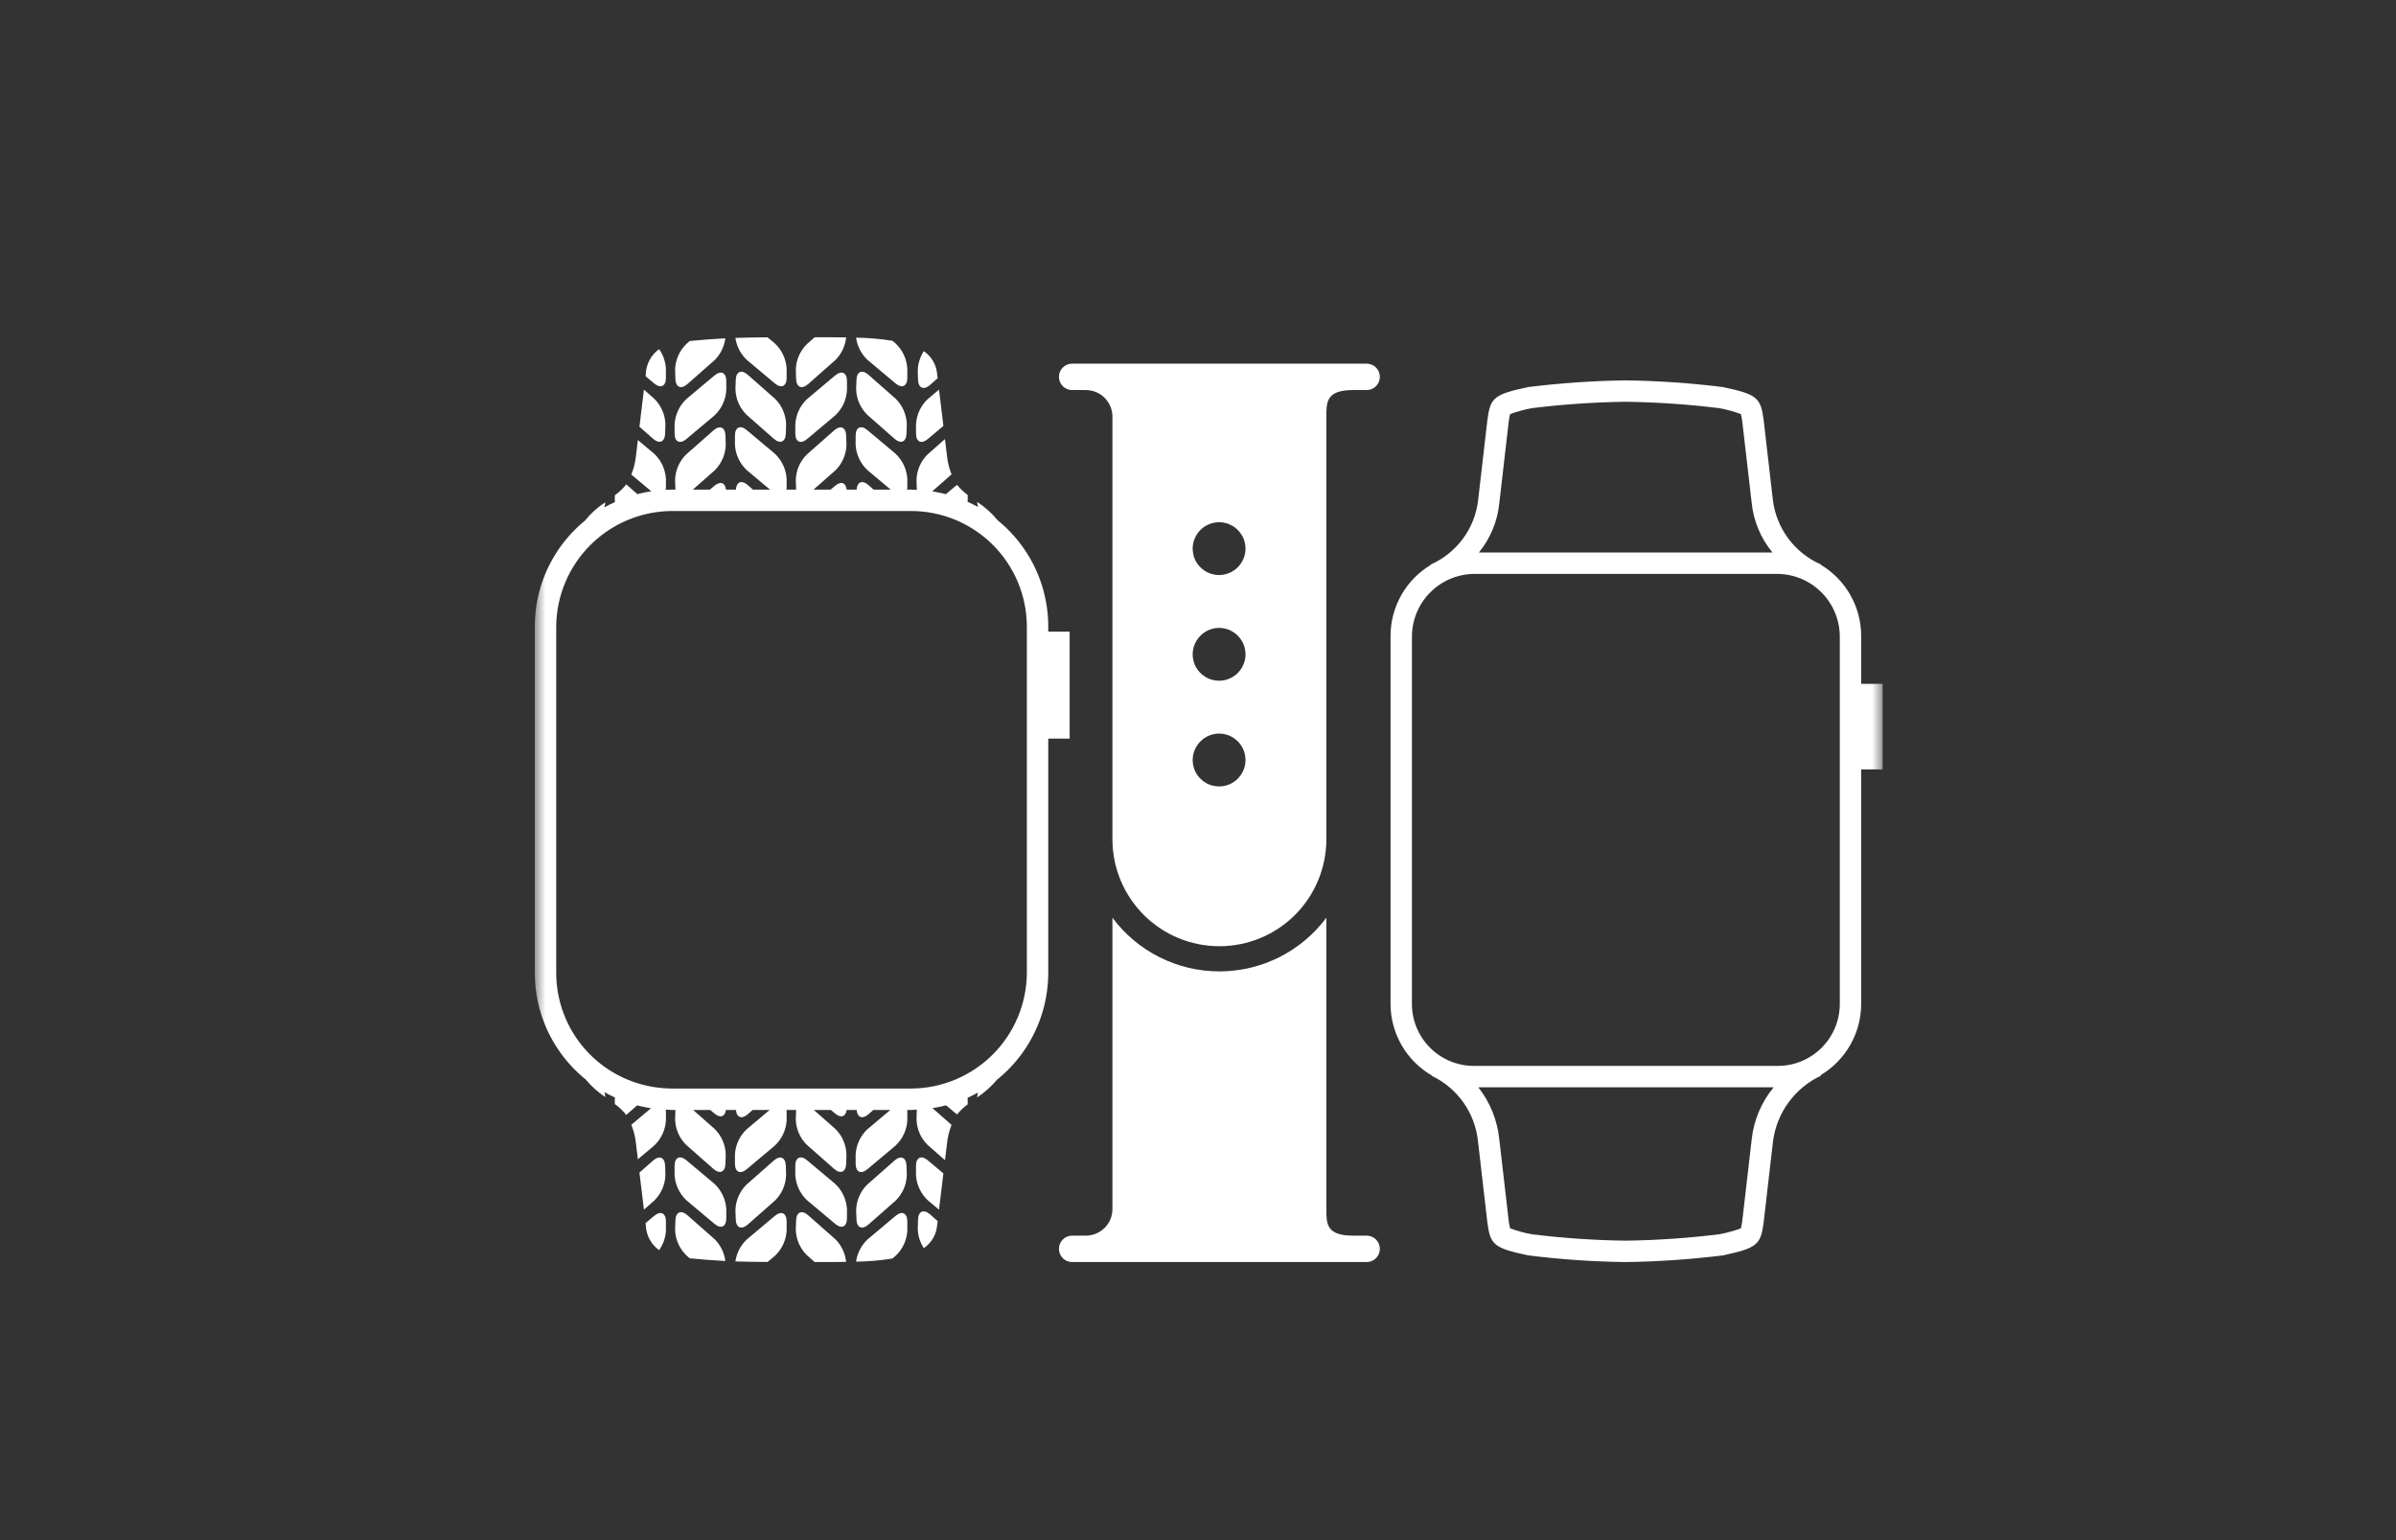 <svg width="112" height="72" viewBox="0 0 112 72" fill="none" xmlns="http://www.w3.org/2000/svg">
<rect x="0" y="0" width="112" height="72" fill="#333333" stroke="none"/>
<mask id="mask0_35_620" style="mask-type:luminance" maskUnits="userSpaceOnUse" x="25" y="9" width="63" height="54">
<path d="M88 9H25V63H88V9Z" fill="white"/>
</mask>
<g mask="url(#mask0_35_620)">
<path d="M50.125 18.235H50.75C50.913 18.234 51.075 18.266 51.226 18.327C51.377 18.389 51.515 18.479 51.631 18.594C51.747 18.709 51.839 18.845 51.903 18.996C51.966 19.146 51.999 19.308 52 19.471V39.235C52 40.561 52.527 41.833 53.465 42.771C54.402 43.709 55.674 44.235 57 44.235C58.326 44.235 59.598 43.709 60.536 42.771C61.473 41.833 62 40.561 62 39.235V19.471C62 18.788 62 18.235 63.25 18.235H63.875C63.957 18.236 64.038 18.221 64.114 18.191C64.19 18.16 64.259 18.115 64.317 18.057C64.375 18 64.421 17.931 64.453 17.856C64.484 17.78 64.501 17.7 64.501 17.618C64.501 17.536 64.484 17.455 64.453 17.38C64.421 17.304 64.375 17.236 64.317 17.178C64.259 17.121 64.19 17.075 64.114 17.045C64.038 17.014 63.957 16.999 63.875 17H50.125C50.043 16.999 49.962 17.014 49.886 17.045C49.81 17.075 49.741 17.121 49.683 17.178C49.625 17.236 49.579 17.304 49.547 17.38C49.516 17.455 49.499 17.536 49.499 17.618C49.499 17.7 49.516 17.78 49.547 17.856C49.579 17.931 49.625 18 49.683 18.057C49.741 18.115 49.81 18.16 49.886 18.191C49.962 18.221 50.043 18.236 50.125 18.235ZM57 24.412C57.244 24.415 57.481 24.49 57.682 24.627C57.884 24.765 58.04 24.959 58.131 25.184C58.222 25.41 58.245 25.658 58.195 25.897C58.146 26.136 58.027 26.355 57.854 26.526C57.681 26.697 57.46 26.813 57.221 26.86C56.982 26.906 56.734 26.881 56.509 26.787C56.284 26.693 56.092 26.535 55.957 26.332C55.822 26.129 55.75 25.891 55.75 25.647C55.751 25.484 55.784 25.323 55.847 25.172C55.911 25.022 56.003 24.885 56.119 24.771C56.235 24.656 56.373 24.565 56.524 24.504C56.675 24.442 56.837 24.411 57 24.412ZM57 29.353C57.244 29.356 57.481 29.431 57.682 29.568C57.884 29.706 58.04 29.9 58.131 30.126C58.222 30.352 58.245 30.599 58.195 30.838C58.146 31.077 58.027 31.296 57.854 31.467C57.681 31.638 57.46 31.755 57.221 31.801C56.982 31.848 56.734 31.822 56.509 31.728C56.284 31.634 56.092 31.476 55.957 31.273C55.822 31.07 55.75 30.832 55.75 30.588C55.752 30.259 55.885 29.943 56.119 29.712C56.354 29.48 56.67 29.351 57 29.353ZM57 34.294C57.244 34.297 57.481 34.372 57.682 34.509C57.884 34.647 58.04 34.841 58.131 35.067C58.222 35.293 58.245 35.541 58.195 35.779C58.146 36.018 58.027 36.237 57.854 36.408C57.681 36.58 57.46 36.696 57.221 36.742C56.982 36.789 56.734 36.763 56.509 36.669C56.284 36.575 56.092 36.417 55.957 36.214C55.822 36.011 55.75 35.773 55.75 35.529C55.752 35.2 55.885 34.885 56.119 34.653C56.354 34.421 56.67 34.292 57 34.294ZM63.875 57.765H63.25C62 57.765 62 57.212 62 56.529V42.903C61.419 43.682 60.665 44.314 59.797 44.749C58.929 45.185 57.971 45.412 57 45.412C56.029 45.412 55.071 45.185 54.203 44.749C53.335 44.314 52.581 43.682 52 42.903V56.529C51.999 56.693 51.966 56.854 51.903 57.004C51.839 57.155 51.747 57.291 51.631 57.406C51.515 57.521 51.377 57.611 51.226 57.673C51.075 57.734 50.913 57.766 50.75 57.765H50.125C50.043 57.764 49.962 57.779 49.886 57.809C49.81 57.84 49.741 57.885 49.683 57.943C49.625 58 49.579 58.069 49.547 58.144C49.516 58.22 49.499 58.301 49.499 58.382C49.499 58.464 49.516 58.545 49.547 58.621C49.579 58.696 49.625 58.764 49.683 58.822C49.741 58.879 49.81 58.925 49.886 58.955C49.962 58.986 50.043 59.001 50.125 59H63.875C63.957 59.001 64.038 58.986 64.114 58.955C64.19 58.925 64.259 58.879 64.317 58.822C64.375 58.764 64.421 58.696 64.453 58.621C64.484 58.545 64.501 58.464 64.501 58.382C64.501 58.301 64.484 58.22 64.453 58.144C64.421 58.069 64.375 58 64.317 57.943C64.259 57.885 64.19 57.84 64.114 57.809C64.038 57.779 63.957 57.764 63.875 57.765Z" fill="white"/>
<path d="M87 31.969V29.726C86.999 29.057 86.825 28.401 86.496 27.819C86.166 27.237 85.692 26.751 85.119 26.406L85.123 26.391C84.524 26.13 84.003 25.718 83.609 25.197C83.216 24.675 82.963 24.061 82.877 23.413L82.44 19.627C82.304 18.588 82.133 18.435 80.533 18.095C79.023 17.907 77.505 17.803 75.984 17.782C74.463 17.803 72.944 17.907 71.435 18.095C69.834 18.435 69.664 18.588 69.528 19.627L69.091 23.413C69.011 24.058 68.765 24.672 68.377 25.194C67.989 25.716 67.472 26.128 66.877 26.391L66.881 26.407C66.308 26.751 65.834 27.238 65.504 27.819C65.175 28.401 65.001 29.057 65 29.726V46.934C65.001 47.612 65.181 48.278 65.52 48.866C65.86 49.454 66.348 49.942 66.935 50.282L66.932 50.297C67.526 50.581 68.036 51.012 68.414 51.55C68.792 52.089 69.025 52.716 69.09 53.37L69.527 57.156C69.663 58.194 69.834 58.348 71.434 58.688C72.944 58.876 74.462 58.98 75.983 59C77.504 58.98 79.023 58.876 80.532 58.688C82.133 58.347 82.303 58.194 82.44 57.155L82.877 53.37C82.96 52.708 83.21 52.078 83.603 51.539C83.996 50.999 84.519 50.569 85.123 50.286L85.114 50.256C85.688 49.912 86.163 49.425 86.494 48.843C86.825 48.261 86.999 47.603 87 46.934V35.969H88V31.969H87ZM86 35.969V46.934C86 47.702 85.695 48.438 85.152 48.981C84.609 49.525 83.872 49.83 83.104 49.83H68.896C68.128 49.83 67.391 49.525 66.848 48.981C66.305 48.438 66 47.702 66 46.934V29.726C66.011 28.961 66.319 28.23 66.86 27.69C67.401 27.149 68.131 26.84 68.896 26.83H83.104C83.869 26.84 84.599 27.149 85.14 27.69C85.681 28.23 85.99 28.961 86 29.726V35.969ZM81.376 57.424C81.048 57.545 80.71 57.638 80.365 57.701C78.911 57.88 77.448 57.98 75.983 58C74.518 57.98 73.056 57.88 71.602 57.701C71.257 57.638 70.919 57.545 70.59 57.424C70.557 57.298 70.534 57.17 70.52 57.041L70.086 53.278C69.999 52.385 69.657 51.535 69.103 50.83H82.91C82.338 51.52 81.981 52.363 81.883 53.255L81.448 57.025C81.434 57.16 81.41 57.293 81.376 57.424ZM70.591 19.358C70.919 19.237 71.257 19.145 71.602 19.081C73.056 18.902 74.518 18.802 75.983 18.782C77.448 18.802 78.911 18.902 80.365 19.081C80.71 19.145 81.048 19.237 81.376 19.358C81.41 19.484 81.433 19.612 81.446 19.742L81.881 23.505C81.968 24.359 82.307 25.169 82.856 25.83H69.129C69.666 25.172 69.998 24.372 70.084 23.528L70.519 19.758C70.532 19.623 70.556 19.489 70.591 19.358Z" fill="white"/>
<path d="M36.771 57.101L36.771 57.528C36.747 57.978 36.55 58.402 36.221 58.711L35.881 58.996C35.266 58.992 34.787 58.983 34.376 58.97C34.433 58.579 34.619 58.219 34.905 57.946L36.218 56.844C36.522 56.589 36.77 56.705 36.771 57.101ZM34.955 57.245L36.229 56.123C36.55 55.806 36.735 55.377 36.746 54.927L36.733 54.5C36.72 54.104 36.467 53.995 36.17 54.256L34.896 55.379C34.575 55.695 34.389 56.124 34.378 56.574L34.392 57.002C34.404 57.397 34.657 57.507 34.955 57.245ZM36.761 51.889H35.978L34.905 52.79C34.576 53.099 34.379 53.523 34.355 53.973V54.4C34.355 54.796 34.604 54.912 34.907 54.657L36.221 53.555C36.549 53.246 36.746 52.822 36.771 52.372L36.77 51.944C36.768 51.926 36.765 51.907 36.761 51.889ZM34.955 52.089L35.182 51.889H34.401C34.433 52.242 34.671 52.339 34.955 52.089ZM33.933 51.889H33.197L33.398 52.056C33.672 52.288 33.893 52.201 33.933 51.889ZM32.075 53.522L33.349 54.644C33.646 54.906 33.899 54.796 33.912 54.401L33.925 53.973C33.914 53.523 33.728 53.094 33.408 52.778L32.399 51.889H31.573L31.571 51.899L31.557 52.326C31.568 52.777 31.754 53.205 32.075 53.522ZM32.086 54.243C31.783 53.988 31.534 54.104 31.534 54.5V54.927C31.558 55.377 31.755 55.801 32.084 56.11L33.397 57.213C33.7 57.467 33.949 57.352 33.95 56.956L33.95 56.528C33.925 56.078 33.728 55.654 33.4 55.345L32.086 54.243ZM32.133 56.811C31.836 56.549 31.583 56.659 31.571 57.055L31.557 57.482C31.568 57.933 31.754 58.361 32.075 58.678L32.24 58.824C32.853 58.881 33.327 58.922 33.906 58.951C33.857 58.566 33.682 58.208 33.408 57.934L32.133 56.811ZM30.576 56.844L30.176 57.18L30.189 57.285C30.197 57.513 30.258 57.736 30.365 57.937C30.473 58.138 30.625 58.311 30.81 58.444C31 58.175 31.111 57.857 31.129 57.528V57.101C31.128 56.705 30.879 56.589 30.576 56.844ZM31.104 54.927L31.091 54.5C31.078 54.104 30.825 53.995 30.528 54.256L29.891 54.817L30.1 56.551L30.587 56.123C30.907 55.806 31.093 55.377 31.104 54.927ZM31.116 51.874C30.887 51.865 30.659 51.842 30.432 51.808L29.511 52.581C29.63 52.875 29.704 53.185 29.733 53.5L29.817 54.195L30.579 53.555C30.907 53.246 31.104 52.822 31.129 52.372V51.944C31.126 51.921 31.122 51.898 31.116 51.874ZM28.748 51.308C28.745 51.344 28.735 51.384 28.736 51.418L28.742 51.615C28.913 51.737 29.068 51.88 29.205 52.038C29.226 52.065 29.24 52.094 29.259 52.121C29.277 52.112 29.295 52.101 29.312 52.089L29.782 51.675C29.428 51.583 29.081 51.46 28.748 51.308ZM27.377 50.463C27.642 50.781 27.952 51.059 28.297 51.288C28.288 51.21 28.274 51.133 28.253 51.058C27.945 50.884 27.652 50.685 27.377 50.463ZM45.675 51.305C46.022 51.074 46.334 50.796 46.604 50.478C46.325 50.702 46.027 50.903 45.715 51.078C45.696 51.152 45.682 51.228 45.675 51.305ZM44.225 51.673L44.682 52.056C44.704 52.071 44.727 52.085 44.752 52.096C44.766 52.078 44.775 52.056 44.789 52.038C44.921 51.884 45.071 51.747 45.234 51.628V51.371C45.234 51.355 45.228 51.336 45.227 51.32C44.904 51.465 44.568 51.583 44.225 51.673ZM42.86 51.876C42.86 51.885 42.855 51.889 42.855 51.898L42.842 52.326C42.853 52.776 43.038 53.205 43.359 53.522L44.173 54.238L44.262 53.5C44.29 53.188 44.364 52.881 44.48 52.59L43.589 51.804C43.347 51.842 43.104 51.866 42.86 51.876ZM42.818 54.5L42.817 54.927C42.842 55.378 43.039 55.801 43.367 56.11L43.894 56.552L44.098 54.854L43.37 54.243C43.067 53.988 42.819 54.104 42.818 54.5ZM42.913 57.016L42.9 57.443C42.908 57.766 43.006 58.079 43.183 58.349C43.36 58.23 43.507 58.072 43.615 57.888C43.723 57.704 43.788 57.498 43.806 57.286L43.83 57.084L43.476 56.772C43.179 56.51 42.926 56.62 42.913 57.016ZM41.86 56.844L40.547 57.947C40.258 58.222 40.072 58.587 40.017 58.981C40.586 58.974 41.154 58.925 41.716 58.835L41.863 58.711C42.192 58.402 42.389 57.979 42.413 57.528L42.413 57.101C42.412 56.705 42.164 56.589 41.86 56.844ZM40.597 57.245L41.871 56.123C42.192 55.806 42.377 55.378 42.388 54.927L42.375 54.5C42.362 54.104 42.109 53.995 41.812 54.256L40.538 55.379C40.217 55.696 40.032 56.124 40.02 56.575L40.034 57.002C40.046 57.397 40.3 57.507 40.597 57.245ZM42.403 51.889H41.62L40.547 52.79C40.218 53.099 40.022 53.523 39.997 53.973L39.997 54.4C39.998 54.796 40.246 54.912 40.55 54.657L41.863 53.555C42.192 53.246 42.389 52.822 42.413 52.372L42.413 51.945C42.41 51.926 42.407 51.907 42.403 51.889ZM40.597 52.089L40.824 51.889H40.043C40.075 52.242 40.313 52.339 40.597 52.089ZM39.575 51.889H38.84L39.039 52.057C39.315 52.288 39.535 52.201 39.575 51.889ZM37.717 53.522L38.991 54.644C39.288 54.906 39.541 54.797 39.554 54.401L39.567 53.973C39.556 53.523 39.371 53.094 39.05 52.778L38.041 51.889H37.215L37.213 51.899L37.199 52.326C37.211 52.777 37.396 53.205 37.717 53.522ZM37.728 54.243C37.425 53.988 37.176 54.104 37.176 54.5L37.175 54.927C37.2 55.378 37.397 55.801 37.725 56.11L39.039 57.213C39.342 57.467 39.591 57.352 39.591 56.956L39.592 56.528C39.567 56.078 39.37 55.655 39.042 55.346L37.728 54.243ZM37.776 56.811C37.478 56.55 37.226 56.659 37.213 57.055L37.199 57.482C37.211 57.933 37.396 58.362 37.717 58.678L38.082 59C38.626 59.001 39.115 58.999 39.552 58.992C39.511 58.592 39.334 58.218 39.049 57.934L37.776 56.811ZM35.881 15.77C35.266 15.774 34.787 15.783 34.376 15.796C34.433 16.187 34.619 16.548 34.905 16.82L36.218 17.923C36.522 18.177 36.77 18.062 36.771 17.666L36.771 17.238C36.746 16.788 36.55 16.364 36.221 16.055L35.881 15.77ZM36.17 20.51C36.467 20.772 36.72 20.662 36.733 20.266L36.746 19.839C36.735 19.389 36.55 18.96 36.229 18.643L34.955 17.521C34.657 17.259 34.404 17.369 34.392 17.765L34.378 18.192C34.389 18.643 34.575 19.071 34.896 19.388L36.17 20.51ZM34.907 20.108C34.604 19.854 34.355 19.97 34.355 20.366V20.793C34.379 21.243 34.576 21.667 34.905 21.976L35.992 22.889H36.758C36.764 22.866 36.768 22.844 36.771 22.821L36.771 22.394C36.747 21.944 36.55 21.52 36.221 21.211L34.907 20.108ZM34.955 22.677C34.667 22.424 34.426 22.524 34.398 22.889H35.195L34.955 22.677ZM33.397 22.71L33.184 22.889H33.935C33.9 22.567 33.676 22.476 33.397 22.71ZM33.349 20.122L32.075 21.245C31.754 21.561 31.568 21.99 31.557 22.44L31.571 22.867C31.571 22.876 31.575 22.88 31.575 22.889H32.386L33.408 21.989C33.728 21.672 33.914 21.244 33.925 20.793L33.912 20.366C33.899 19.97 33.646 19.86 33.349 20.122ZM33.397 17.554L32.084 18.656C31.755 18.965 31.558 19.389 31.534 19.839V20.266C31.534 20.662 31.783 20.778 32.086 20.523L33.4 19.421C33.728 19.112 33.925 18.688 33.95 18.238V17.811C33.949 17.415 33.7 17.299 33.397 17.554ZM32.133 17.955L33.408 16.832C33.682 16.558 33.857 16.2 33.906 15.815C33.327 15.844 32.853 15.885 32.24 15.942L32.075 16.088C31.754 16.405 31.568 16.834 31.557 17.284L31.571 17.711C31.583 18.107 31.836 18.217 32.133 17.955ZM30.188 17.481L30.176 17.586L30.576 17.922C30.879 18.177 31.128 18.061 31.128 17.665V17.238C31.11 16.909 31 16.591 30.81 16.322C30.625 16.455 30.473 16.628 30.365 16.829C30.257 17.03 30.197 17.253 30.188 17.481ZM31.091 20.267L31.104 19.839C31.093 19.389 30.907 18.96 30.587 18.644L30.1 18.215L29.891 19.95L30.528 20.511C30.825 20.772 31.078 20.662 31.091 20.267ZM29.817 20.572L29.733 21.267C29.704 21.582 29.63 21.891 29.511 22.185L30.444 22.968C30.666 22.935 30.89 22.913 31.114 22.903C31.121 22.877 31.126 22.849 31.129 22.822V22.394C31.104 21.944 30.907 21.52 30.579 21.211L29.817 20.572ZM29.793 23.1L29.313 22.677C29.296 22.665 29.278 22.654 29.259 22.645C29.24 22.672 29.226 22.701 29.206 22.728C29.069 22.887 28.913 23.029 28.742 23.151L28.736 23.348C28.735 23.386 28.746 23.428 28.749 23.468C29.086 23.315 29.435 23.192 29.793 23.1ZM27.346 24.336V24.337C27.629 24.107 27.932 23.901 28.25 23.721C28.273 23.642 28.288 23.561 28.296 23.479C27.937 23.713 27.616 24.002 27.346 24.336ZM46.641 24.328C46.365 23.991 46.039 23.699 45.675 23.462C45.682 23.543 45.697 23.623 45.717 23.701C46.043 23.883 46.352 24.093 46.641 24.328ZM44.789 22.728C44.775 22.71 44.765 22.688 44.751 22.67C44.727 22.681 44.704 22.695 44.681 22.71L44.214 23.102C44.561 23.191 44.899 23.31 45.226 23.456C45.227 23.436 45.234 23.414 45.234 23.394V23.137C45.07 23.019 44.921 22.881 44.789 22.728ZM42.841 22.44L42.855 22.867C42.855 22.881 42.861 22.889 42.862 22.902C43.102 22.912 43.34 22.935 43.577 22.971L44.48 22.176C44.364 21.885 44.29 21.578 44.261 21.266L44.172 20.527L43.359 21.244C43.038 21.561 42.853 21.989 42.841 22.44ZM43.37 20.523L44.099 19.912L43.894 18.214L43.368 18.656C43.039 18.965 42.843 19.389 42.818 19.839L42.819 20.266C42.819 20.662 43.068 20.778 43.37 20.523ZM43.476 17.994L43.83 17.682L43.806 17.481C43.788 17.268 43.723 17.062 43.615 16.878C43.507 16.694 43.359 16.537 43.183 16.417C43.006 16.687 42.908 17.001 42.9 17.323L42.913 17.75C42.926 18.146 43.179 18.256 43.476 17.994ZM41.716 15.931C41.154 15.842 40.586 15.793 40.017 15.785C40.071 16.18 40.258 16.545 40.547 16.82L41.86 17.922C42.163 18.177 42.412 18.061 42.412 17.665L42.413 17.238C42.388 16.788 42.191 16.364 41.863 16.055L41.716 15.931ZM41.812 20.51C42.109 20.772 42.362 20.662 42.375 20.267L42.388 19.839C42.377 19.389 42.192 18.96 41.871 18.644L40.597 17.521C40.3 17.259 40.047 17.369 40.034 17.765L40.02 18.192C40.031 18.643 40.217 19.071 40.538 19.388L41.812 20.51ZM40.549 20.109C40.246 19.854 39.997 19.97 39.997 20.366L39.996 20.793C40.021 21.244 40.218 21.667 40.546 21.976L41.634 22.889H42.4C42.406 22.867 42.41 22.844 42.412 22.822L42.413 22.394C42.388 21.944 42.191 21.52 41.863 21.211L40.549 20.109ZM40.597 22.677C40.309 22.424 40.068 22.525 40.041 22.889H40.837L40.597 22.677ZM39.039 22.71L38.826 22.889H39.578C39.542 22.567 39.318 22.476 39.039 22.71ZM38.991 20.122L37.717 21.245C37.396 21.561 37.211 21.99 37.199 22.44L37.213 22.868C37.213 22.876 37.217 22.881 37.217 22.889H38.028L39.05 21.989C39.371 21.672 39.556 21.244 39.567 20.793L39.554 20.366C39.541 19.97 39.288 19.86 38.991 20.122ZM39.039 17.553L37.726 18.656C37.397 18.965 37.2 19.389 37.176 19.839L37.176 20.266C37.176 20.662 37.425 20.778 37.729 20.523L39.042 19.421C39.371 19.112 39.568 18.688 39.592 18.238L39.592 17.811C39.591 17.415 39.343 17.299 39.039 17.553ZM37.776 17.955L39.05 16.832C39.334 16.548 39.512 16.174 39.553 15.774C39.115 15.767 38.627 15.766 38.083 15.766L37.717 16.088C37.396 16.405 37.211 16.834 37.2 17.284L37.213 17.711C37.225 18.107 37.478 18.217 37.776 17.955ZM50 29.53H49V29.289C49 28.149 48.696 27.031 48.119 26.049C47.541 25.066 46.712 24.256 45.717 23.701C45.558 23.612 45.393 23.532 45.226 23.456C44.7 23.222 44.146 23.058 43.577 22.971C43.34 22.935 43.102 22.912 42.862 22.902C42.775 22.898 42.688 22.889 42.6 22.889H31.4C31.303 22.889 31.21 22.899 31.114 22.903C30.297 22.939 29.494 23.13 28.749 23.468C28.579 23.546 28.412 23.63 28.25 23.721C27.263 24.277 26.441 25.085 25.869 26.064C25.298 27.042 24.998 28.156 25 29.289V45.489C25 46.622 25.301 47.735 25.873 48.714C26.444 49.692 27.266 50.501 28.253 51.058C28.414 51.149 28.579 51.232 28.748 51.308C29.284 51.552 29.851 51.72 30.432 51.808C30.659 51.842 30.887 51.865 31.116 51.874C31.211 51.879 31.304 51.889 31.4 51.889H42.6C42.688 51.889 42.773 51.879 42.86 51.876C43.104 51.866 43.347 51.842 43.589 51.804C44.154 51.717 44.705 51.554 45.227 51.32C45.393 51.245 45.557 51.166 45.715 51.078C46.709 50.522 47.538 49.71 48.115 48.728C48.692 47.746 48.998 46.628 49 45.489V34.53H50V29.53ZM48 45.489C47.99 46.918 47.418 48.286 46.407 49.296C45.397 50.307 44.029 50.879 42.6 50.889H31.4C31.165 50.887 30.93 50.87 30.697 50.838C29.399 50.666 28.208 50.029 27.344 49.045C26.48 48.062 26.003 46.798 26 45.489V29.289C26.011 27.86 26.583 26.493 27.594 25.483C28.604 24.472 29.971 23.9 31.4 23.889H42.6C44.031 23.893 45.402 24.464 46.413 25.475C47.425 26.487 47.996 27.858 48 29.289V29.53V34.53V45.489Z" fill="white"/>
</g>
</svg>
